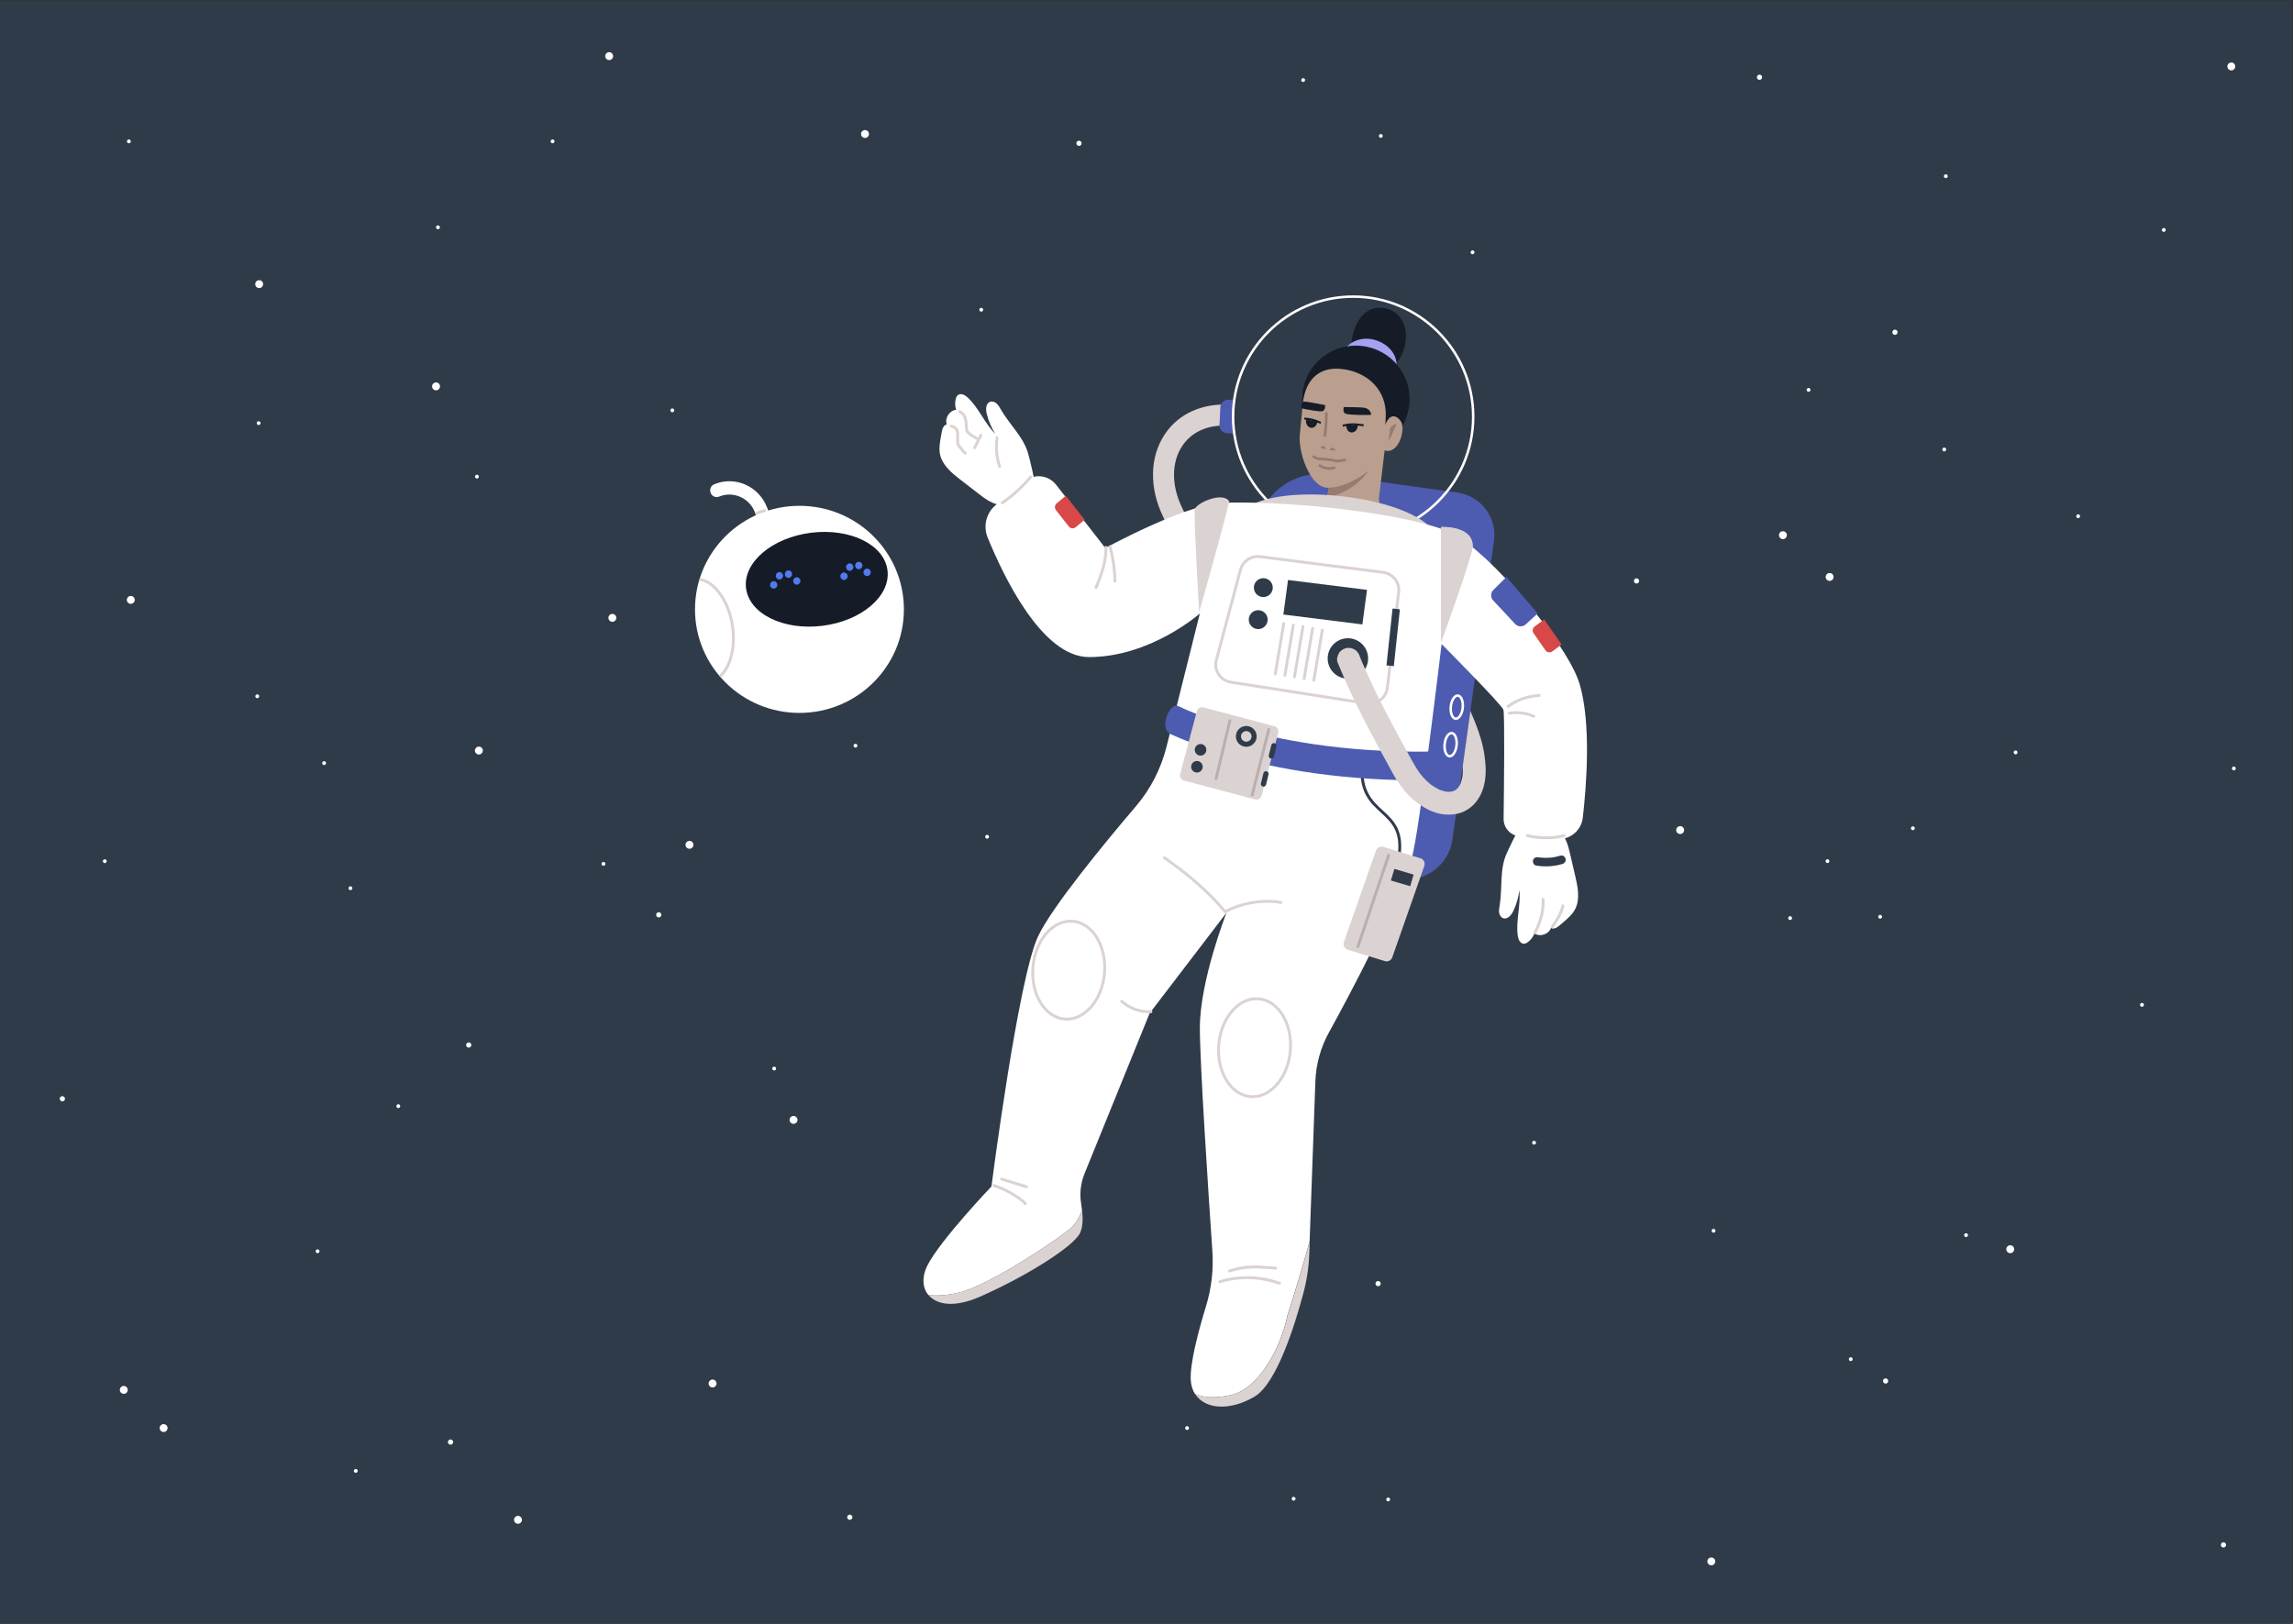 <?xml version="1.0" encoding="UTF-8" standalone="no"?>
<svg
   xmlns:dc="http://purl.org/dc/elements/1.1/"
   xmlns:cc="http://creativecommons.org/ns#"
   xmlns:rdf="http://www.w3.org/1999/02/22-rdf-syntax-ns#"
   xmlns:svg="http://www.w3.org/2000/svg"
   xmlns="http://www.w3.org/2000/svg"
   viewBox="0 0 3200 2266.667"
   height="2266.667"
   width="3200"
   xml:space="preserve"
   id="svg2"
   version="1.1"><rect x="0" y="0" width="3200" height="2266.667" fill="#333333" stroke="none"/><defs
     id="defs6" /><g
     transform="matrix(1.333,0,0,-1.333,0,2266.667)"
     id="g10"><g
       transform="scale(0.1)"
       id="g12"><g
         transform="scale(1.472)"
         id="g14"><path
           id="path16"
           style="fill:#303b49;fill-opacity:1;fill-rule:nonzero;stroke:none"
           d="M 16300,0 H 0 V 11545.8 H 16300 V 0" /></g><path
         id="path18"
         style="fill:#ffffff;fill-opacity:1;fill-rule:nonzero;stroke:none"
         d="m 5013.38,12013.2 c 0,-11.1 -8.98,-20 -20.05,-20 -11.08,0 -20.06,8.9 -20.06,20 0,11.1 8.98,20.1 20.06,20.1 11.07,0 20.05,-9 20.05,-20.1" /><path
         id="path20"
         style="fill:#ffffff;fill-opacity:1;fill-rule:nonzero;stroke:none"
         d="m 2713.38,9713.21 c 0,-11.07 -8.98,-20.06 -20.05,-20.06 -11.08,0 -20.06,8.99 -20.06,20.06 0,11.08 8.98,20.06 20.06,20.06 11.07,0 20.05,-8.98 20.05,-20.06" /><path
         id="path22"
         style="fill:#ffffff;fill-opacity:1;fill-rule:nonzero;stroke:none"
         d="m 3413.38,9013.21 c 0,-11.07 -8.98,-20.06 -20.05,-20.06 -11.08,0 -20.06,8.99 -20.06,20.06 0,11.08 8.98,20.06 20.06,20.06 11.07,0 20.05,-8.98 20.05,-20.06" /><path
         id="path24"
         style="fill:#ffffff;fill-opacity:1;fill-rule:nonzero;stroke:none"
         d="m 3344.84,3901.6 c 0,-11 -8.98,-20 -20.05,-20 -11.08,0 -20.06,9 -20.06,20 0,11.1 8.98,20.1 20.06,20.1 11.07,0 20.05,-9 20.05,-20.1" /><path
         id="path26"
         style="fill:#ffffff;fill-opacity:1;fill-rule:nonzero;stroke:none"
         d="m 10354.4,8241.91 c 0,-11.08 -9,-20.05 -20,-20.05 -11.1,0 -20.1,8.97 -20.1,20.05 0,11.08 9,20.06 20.1,20.06 11,0 20,-8.98 20,-20.06" /><path
         id="path28"
         style="fill:#ffffff;fill-opacity:1;fill-rule:nonzero;stroke:none"
         d="m 3744.84,1601.6 c 0,-11 -8.98,-20 -20.05,-20 -11.08,0 -20.06,9 -20.06,20 0,11.1 8.98,20.1 20.06,20.1 11.07,0 20.05,-9 20.05,-20.1" /><path
         id="path30"
         style="fill:#ffffff;fill-opacity:1;fill-rule:nonzero;stroke:none"
         d="m 16080.5,5038.6 c 0,-11.1 -9,-20.1 -20.1,-20.1 -11,0 -20,9 -20,20.1 0,11 9,20 20,20 11.1,0 20.1,-9 20.1,-20" /><g
         transform="scale(1.151)"
         id="g32"><path
           id="path34"
           style="fill:#ffffff;fill-opacity:1;fill-rule:nonzero;stroke:none"
           d="m 16300,6420.74 c 0,-9.63 -7.8,-17.44 -17.5,-17.44 -9.5,0 -17.3,7.81 -17.3,17.44 0,9.62 7.8,17.43 17.3,17.43 9.7,0 17.5,-7.81 17.5,-17.43" /></g><g
         transform="scale(1.175)"
         id="g36"><path
           id="path38"
           style="fill:#ffffff;fill-opacity:1;fill-rule:nonzero;stroke:none"
           d="m 16300,6797.18 c 0,-9.43 -7.7,-17.07 -17.1,-17.07 -9.4,0 -17,7.64 -17,17.07 0,9.42 7.6,17.07 17,17.07 9.4,0 17.1,-7.65 17.1,-17.07" /></g><g
         transform="scale(1.264)"
         id="g40"><path
           id="path42"
           style="fill:#ffffff;fill-opacity:1;fill-rule:nonzero;stroke:none"
           d="m 16300,3220.4 c 0,-8.78 -7.1,-15.9 -15.9,-15.9 -8.8,0 -15.9,7.12 -15.9,15.9 0,8.77 7.1,15.81 15.9,15.81 8.8,0 15.9,-7.04 15.9,-15.81" /></g><path
         id="path44"
         style="fill:#ffffff;fill-opacity:1;fill-rule:nonzero;stroke:none"
         d="m 2728.15,12573.7 c 0,-11.1 -8.98,-20.1 -20.06,-20.1 -11.08,0 -20.06,9 -20.06,20.1 0,11.1 8.98,20 20.06,20 11.08,0 20.06,-8.9 20.06,-20" /><path
         id="path46"
         style="fill:#ffffff;fill-opacity:1;fill-rule:nonzero;stroke:none"
         d="m 1369.37,15523.9 c 0,-11.1 -8.98,-20.1 -20.06,-20.1 -11.08,0 -20.06,9 -20.06,20.1 0,11 8.98,20 20.06,20 11.08,0 20.06,-9 20.06,-20" /><g
         transform="scale(1.391)"
         id="g48"><path
           id="path50"
           style="fill:#ffffff;fill-opacity:1;fill-rule:nonzero;stroke:none"
           d="m 16300,10493.6 c 0,-8 -6.4,-14.5 -14.4,-14.5 -8,0 -14.4,6.5 -14.4,14.5 0,7.9 6.4,14.4 14.4,14.4 8,0 14.4,-6.5 14.4,-14.4" /></g><path
         id="path52"
         style="fill:#ffffff;fill-opacity:1;fill-rule:nonzero;stroke:none"
         d="m 13663.2,16166 c 0,-11.1 -9,-20.1 -20,-20.1 -11.1,0 -20.1,9 -20.1,20.1 0,11 9,20 20.1,20 11,0 20,-9 20,-20" /><g
         transform="scale(1.25)"
         id="g54"><path
           id="path56"
           style="fill:#ffffff;fill-opacity:1;fill-rule:nonzero;stroke:none"
           d="m 16300,9838.08 c 0,-8.86 -7.1,-16.05 -16,-16.05 -8.9,0 -16.1,7.19 -16.1,16.05 0,8.86 7.2,16.05 16.1,16.05 8.9,0 16,-7.19 16,-16.05" /></g><g
         transform="scale(1.336)"
         id="g58"><path
           id="path60"
           style="fill:#ffffff;fill-opacity:1;fill-rule:nonzero;stroke:none"
           d="m 16300,8681.5 c 0,-8.29 -6.7,-15.02 -15,-15.02 -8.3,0 -15,6.73 -15,15.02 0,8.29 6.7,15.02 15,15.02 8.3,0 15,-6.73 15,-15.02" /></g><g
         transform="scale(1.436)"
         id="g62"><path
           id="path64"
           style="fill:#ffffff;fill-opacity:1;fill-rule:nonzero;stroke:none"
           d="m 16300,6237.68 c 0,-7.71 -6.3,-13.96 -13.9,-13.96 -7.7,0 -14,6.25 -14,13.96 0,7.72 6.3,13.96 14,13.96 7.6,0 13.9,-6.24 13.9,-13.96" /></g><path
         id="path66"
         style="fill:#ffffff;fill-opacity:1;fill-rule:nonzero;stroke:none"
         d="m 8125.24,5814.6 c 0,-11.1 -8.98,-20 -20.05,-20 -11.08,0 -20.06,8.9 -20.06,20 0,11.1 8.98,20.1 20.06,20.1 11.07,0 20.05,-9 20.05,-20.1" /><path
         id="path68"
         style="fill:#ffffff;fill-opacity:1;fill-rule:nonzero;stroke:none"
         d="m 1117.2,7986.27 c 0,-11.07 -8.98,-20.06 -20.06,-20.06 -11.08,0 -20.06,8.99 -20.06,20.06 0,11.07 8.98,20.06 20.06,20.06 11.08,0 20.06,-8.99 20.06,-20.06" /><g
         transform="scale(1.251)"
         id="g70"><path
           id="path72"
           style="fill:#ffffff;fill-opacity:1;fill-rule:nonzero;stroke:none"
           d="m 16300,12117.8 c 0,-8.9 -7.2,-16.1 -16.1,-16.1 -8.8,0 -16,7.2 -16,16.1 0,8.8 7.2,16 16,16 8.9,0 16.1,-7.2 16.1,-16" /></g><path
         id="path74"
         style="fill:#ffffff;fill-opacity:1;fill-rule:nonzero;stroke:none"
         d="m 10292.9,13760.9 c 0,-11.1 -9,-20 -20.1,-20 -11,0 -20,8.9 -20,20 0,11.1 9,20.1 20,20.1 11.1,0 20.1,-9 20.1,-20.1" /><path
         id="path76"
         style="fill:#ffffff;fill-opacity:1;fill-rule:nonzero;stroke:none"
         d="m 4605.15,14623.9 c 0,-11.1 -8.98,-20.1 -20.06,-20.1 -11.08,0 -20.06,9 -20.06,20.1 0,11 8.98,20 20.06,20 11.08,0 20.06,-9 20.06,-20" /><path
         id="path78"
         style="fill:#ffffff;fill-opacity:1;fill-rule:nonzero;stroke:none"
         d="m 5805.15,15523.9 c 0,-11.1 -8.98,-20.1 -20.06,-20.1 -11.08,0 -20.06,9 -20.06,20.1 0,11 8.98,20 20.06,20 11.08,0 20.06,-9 20.06,-20" /><g
         transform="scale(1.377)"
         id="g80"><path
           id="path82"
           style="fill:#ffffff;fill-opacity:1;fill-rule:nonzero;stroke:none"
           d="m 16300,4707.23 c 0,-7.98 -6.5,-14.52 -14.6,-14.52 -8.1,0 -14.6,6.54 -14.6,14.52 0,8.06 6.5,14.6 14.6,14.6 8.1,0 14.6,-6.54 14.6,-14.6" /></g><path
         id="path84"
         style="fill:#ffffff;fill-opacity:1;fill-rule:nonzero;stroke:none"
         d="m 7058.51,12707.2 c 0,-11.1 -8.98,-20.1 -20.06,-20.1 -11.08,0 -20.06,9 -20.06,20.1 0,11.1 8.98,20.1 20.06,20.1 11.08,0 20.06,-9 20.06,-20.1" /><path
         id="path86"
         style="fill:#ffffff;fill-opacity:1;fill-rule:nonzero;stroke:none"
         d="m 15432.1,14374.7 c 6.9,-8.7 5.4,-21.3 -3.2,-28.2 -8.7,-6.9 -21.3,-5.4 -28.2,3.3 -6.9,8.6 -5.5,21.2 3.2,28.1 8.7,6.9 21.3,5.5 28.2,-3.2" /><path
         id="path88"
         style="fill:#ffffff;fill-opacity:1;fill-rule:nonzero;stroke:none"
         d="m 14471.7,15593.3 c 6.9,-8.7 5.5,-21.3 -3.2,-28.2 -8.7,-6.9 -21.3,-5.4 -28.2,3.2 -6.9,8.7 -5.4,21.3 3.3,28.2 8.6,6.9 21.2,5.5 28.1,-3.2" /><g
         transform="scale(1.163)"
         id="g90"><path
           id="path92"
           style="fill:#ffffff;fill-opacity:1;fill-rule:nonzero;stroke:none"
           d="m 16294.1,11121.5 c 5.9,-7.5 4.7,-18.3 -2.8,-24.2 -7.5,-6 -18.3,-4.7 -24.2,2.7 -6,7.5 -4.8,18.3 2.7,24.3 7.5,5.9 18.3,4.7 24.3,-2.8" /></g><g
         transform="scale(1.219)"
         id="g94"><path
           id="path96"
           style="fill:#ffffff;fill-opacity:1;fill-rule:nonzero;stroke:none"
           d="m 16292.3,11109.1 c 7.7,-9.7 6.1,-23.8 -3.6,-31.5 -9.7,-7.8 -23.8,-6.1 -31.5,3.6 -7.8,9.7 -6.1,23.8 3.6,31.5 9.7,7.7 23.8,6.1 31.5,-3.6" /></g><g
         transform="scale(1.053)"
         id="g98"><path
           id="path100"
           style="fill:#ffffff;fill-opacity:1;fill-rule:nonzero;stroke:none"
           d="m 16291.1,10387.4 c 8.9,-11.2 7,-27.6 -4.2,-36.5 -11.2,-8.9 -27.6,-7 -36.5,4.2 -8.9,11.2 -7,27.5 4.2,36.5 11.2,8.9 27.5,7 36.5,-4.2" /></g><g
         transform="scale(1.148)"
         id="g102"><path
           id="path104"
           style="fill:#ffffff;fill-opacity:1;fill-rule:nonzero;stroke:none"
           d="m 16287.6,9952.78 c 12.4,-15.57 9.8,-38.23 -5.7,-50.61 -15.6,-12.37 -38.3,-9.79 -50.6,5.78 -12.4,15.56 -9.8,38.21 5.7,50.59 15.6,12.38 38.3,9.8 50.6,-5.76" /></g><path
         id="path106"
         style="fill:#ffffff;fill-opacity:1;fill-rule:nonzero;stroke:none"
         d="m 5045.73,9170.4 c 14.21,-17.87 11.24,-43.87 -6.62,-58.07 -17.86,-14.21 -43.87,-11.24 -58.07,6.63 -14.21,17.86 -11.25,43.86 6.62,58.07 17.87,14.21 43.87,11.24 58.07,-6.63" /><path
         id="path108"
         style="fill:#ffffff;fill-opacity:1;fill-rule:nonzero;stroke:none"
         d="m 1328.04,2475.5 c 14.2,-17.8 11.24,-43.8 -6.63,-58 -17.87,-14.2 -43.87,-11.3 -58.08,6.6 -14.2,17.9 -11.24,43.9 6.63,58.1 17.87,14.2 43.87,11.2 58.08,-6.7" /><path
         id="path110"
         style="fill:#ffffff;fill-opacity:1;fill-rule:nonzero;stroke:none"
         d="m 1745.23,2075.9 c 14.21,-17.9 11.24,-43.9 -6.63,-58.1 -17.86,-14.2 -43.86,-11.2 -58.07,6.7 -14.21,17.8 -11.24,43.8 6.63,58 17.86,14.2 43.87,11.3 58.07,-6.6" /><path
         id="path112"
         style="fill:#ffffff;fill-opacity:1;fill-rule:nonzero;stroke:none"
         d="m 7250.74,8183.27 c 14.21,-17.87 11.24,-43.87 -6.63,-58.07 -17.86,-14.21 -43.87,-11.24 -58.07,6.63 -14.21,17.86 -11.24,43.86 6.63,58.06 17.86,14.21 43.86,11.24 58.07,-6.62" /><g
         transform="scale(1.01)"
         id="g114"><path
           id="path116"
           style="fill:#ffffff;fill-opacity:1;fill-rule:nonzero;stroke:none"
           d="m 6346.46,16279.4 c 14.07,-17.7 11.12,-43.4 -6.56,-57.5 -17.68,-14.1 -43.43,-11.1 -57.48,6.6 -14.07,17.6 -11.13,43.4 6.56,57.4 17.68,14.1 43.41,11.2 57.48,-6.5" /></g><path
         id="path118"
         style="fill:#ffffff;fill-opacity:1;fill-rule:nonzero;stroke:none"
         d="m 1401.72,10748.1 c 14.2,-17.9 11.24,-43.9 -6.63,-58.1 -17.86,-14.2 -43.86,-11.2 -58.07,6.7 -14.21,17.8 -11.24,43.8 6.62,58 17.87,14.2 43.87,11.3 58.08,-6.6" /><g
         transform="scale(1.102)"
         id="g120"><path
           id="path122"
           style="fill:#ffffff;fill-opacity:1;fill-rule:nonzero;stroke:none"
           d="m 16287.1,616.683 c 12.9,-16.24 10.3,-39.826 -6,-52.707 -16.2,-12.88 -39.8,-10.159 -52.7,5.989 -12.9,16.237 -10.1,39.823 6.1,52.707 16.2,12.881 39.7,10.159 52.6,-5.989" /></g><g
         transform="scale(1.082)"
         id="g124"><path
           id="path126"
           style="fill:#ffffff;fill-opacity:1;fill-rule:nonzero;stroke:none"
           d="m 16286.9,7705.83 c 13.1,-16.52 10.4,-40.55 -6.1,-53.69 -16.6,-13.14 -40.6,-10.4 -53.7,6.13 -13.2,16.51 -10.4,40.55 6.1,53.68 16.5,13.14 40.5,10.39 53.7,-6.12" /></g><path
         id="path128"
         style="fill:#ffffff;fill-opacity:1;fill-rule:nonzero;stroke:none"
         d="m 9088.28,15626.6 c 14.21,-17.9 11.24,-43.9 -6.63,-58.1 -17.87,-14.2 -43.87,-11.2 -58.07,6.7 -14.21,17.8 -11.24,43.8 6.63,58 17.86,14.2 43.86,11.3 58.07,-6.6" /><path
         id="path130"
         style="fill:#ffffff;fill-opacity:1;fill-rule:nonzero;stroke:none"
         d="m 4597.38,12983.8 c 14.21,-17.9 11.24,-43.9 -6.63,-58.1 -17.86,-14.2 -43.87,-11.2 -58.07,6.6 -14.21,17.9 -11.24,43.9 6.63,58.1 17.86,14.2 43.86,11.3 58.07,-6.6" /><path
         id="path132"
         style="fill:#ffffff;fill-opacity:1;fill-rule:nonzero;stroke:none"
         d="m 5455.25,1114.7 c 14.21,-17.8 11.24,-43.8 -6.62,-58 -17.87,-14.3 -43.87,-11.3 -58.07,6.6 -14.21,17.8 -11.24,43.8 6.62,58 17.87,14.3 43.87,11.3 58.07,-6.6" /><path
         id="path134"
         style="fill:#ffffff;fill-opacity:1;fill-rule:nonzero;stroke:none"
         d="m 8339.94,5302.8 c 14.21,-17.9 11.24,-43.9 -6.63,-58.1 -17.87,-14.2 -43.87,-11.3 -58.07,6.6 -14.21,17.9 -11.24,43.9 6.63,58.1 17.86,14.2 43.86,11.2 58.07,-6.6" /><g
         transform="scale(1.178)"
         id="g136"><path
           id="path138"
           style="fill:#ffffff;fill-opacity:1;fill-rule:nonzero;stroke:none"
           d="m 16287.9,9327.88 c 12.1,-15.16 9.6,-37.23 -5.6,-49.29 -15.1,-12.06 -37.2,-9.54 -49.3,5.62 -12.1,15.17 -9.6,37.24 5.6,49.3 15.1,12.05 37.2,9.54 49.3,-5.63" /></g><g
         transform="scale(1.436)"
         id="g140"><path
           id="path142"
           style="fill:#ffffff;fill-opacity:1;fill-rule:nonzero;stroke:none"
           d="m 16290.1,11374.8 c 9.9,-12.5 7.8,-30.6 -4.6,-40.5 -12.5,-9.9 -30.6,-7.8 -40.5,4.6 -9.9,12.5 -7.8,30.6 4.6,40.5 12.5,9.9 30.6,7.8 40.5,-4.6" /></g><g
         transform="scale(1.294)"
         id="g144"><path
           id="path146"
           style="fill:#ffffff;fill-opacity:1;fill-rule:nonzero;stroke:none"
           d="m 16289,3051.56 c 11,-13.77 8.7,-33.94 -5.1,-44.92 -13.8,-10.98 -33.9,-8.66 -44.9,5.18 -11,13.76 -8.7,33.86 5.1,44.84 13.8,11.05 33.9,8.73 44.9,-5.1" /></g><path
         id="path148"
         style="fill:#ffffff;fill-opacity:1;fill-rule:nonzero;stroke:none"
         d="m 6443.24,10560.1 c 14.21,-17.9 11.24,-43.9 -6.62,-58.1 -17.87,-14.2 -43.87,-11.3 -58.08,6.6 -14.2,17.9 -11.24,43.9 6.63,58.1 17.86,14.2 43.86,11.2 58.07,-6.6" /><path
         id="path150"
         style="fill:#ffffff;fill-opacity:1;fill-rule:nonzero;stroke:none"
         d="m 7492.53,2542.6 c 14.21,-17.9 11.24,-43.9 -6.63,-58.1 -17.86,-14.2 -43.86,-11.2 -58.07,6.7 -14.2,17.8 -11.24,43.8 6.63,58 17.86,14.2 43.87,11.3 58.07,-6.6" /><path
         id="path152"
         style="fill:#ffffff;fill-opacity:1;fill-rule:nonzero;stroke:none"
         d="m 2745.73,14054.5 c 14.21,-17.8 11.24,-43.8 -6.62,-58 -17.86,-14.2 -43.87,-11.3 -58.07,6.6 -14.21,17.9 -11.25,43.9 6.62,58.1 17.87,14.2 43.87,11.2 58.07,-6.7" /><path
         id="path154"
         style="fill:#ffffff;fill-opacity:1;fill-rule:nonzero;stroke:none"
         d="m 8918.17,1133.3 c 9.39,-11.8 7.43,-29 -4.39,-38.4 -11.81,-9.4 -29,-7.4 -38.39,4.4 -9.39,11.8 -7.44,29 4.38,38.4 11.81,9.4 29,7.4 38.4,-4.4" /><path
         id="path156"
         style="fill:#ffffff;fill-opacity:1;fill-rule:nonzero;stroke:none"
         d="m 13889.5,6289.4 c 9.4,-11.8 7.4,-29 -4.4,-38.4 -11.8,-9.3 -29,-7.4 -38.4,4.4 -9.4,11.8 -7.4,29 4.4,38.4 11.8,9.4 29,7.5 38.4,-4.4" /><path
         id="path158"
         style="fill:#ffffff;fill-opacity:1;fill-rule:nonzero;stroke:none"
         d="m 6917.96,7441.37 c 9.4,-11.82 7.44,-29.01 -4.38,-38.4 -11.81,-9.4 -29,-7.43 -38.39,4.38 -9.4,11.81 -7.44,29.01 4.38,38.4 11.81,9.39 29,7.43 38.39,-4.38" /><path
         id="path160"
         style="fill:#ffffff;fill-opacity:1;fill-rule:nonzero;stroke:none"
         d="m 674.258,5515.4 c 9.394,-11.8 7.43,-29 -4.379,-38.4 -11.816,-9.4 -29.004,-7.4 -38.399,4.4 -9.394,11.8 -7.433,29 4.379,38.4 11.813,9.4 29.004,7.4 38.399,-4.4" /><path
         id="path162"
         style="fill:#ffffff;fill-opacity:1;fill-rule:nonzero;stroke:none"
         d="m 4738.14,1920.6 c 9.4,-11.8 7.44,-29 -4.38,-38.4 -11.81,-9.4 -29,-7.4 -38.39,4.4 -9.39,11.8 -7.44,29 4.38,38.4 11.81,9.4 29,7.4 38.39,-4.4" /><g
         transform="scale(1.102)"
         id="g164"><path
           id="path166"
           style="fill:#ffffff;fill-opacity:1;fill-rule:nonzero;stroke:none"
           d="m 16294.6,3745.03 c 5.4,-8.53 2.9,-19.79 -5.7,-25.05 -8.5,-5.35 -19.7,-2.81 -25.1,5.72 -5.3,8.53 -2.7,19.78 5.8,25.04 8.5,5.35 19.7,2.81 25,-5.71" /></g><g
         transform="scale(1.19)"
         id="g168"><path
           id="path170"
           style="fill:#ffffff;fill-opacity:1;fill-rule:nonzero;stroke:none"
           d="m 16299.2,2327.88 c -0.6,-9.25 -8.7,-16.23 -18,-15.55 -9.3,0.75 -16.2,8.82 -15.6,18.07 0.8,9.33 8.8,16.3 18.1,15.55 9.3,-0.68 16.3,-8.75 15.5,-18.07" /></g><path
         id="path172"
         style="fill:#ffffff;fill-opacity:1;fill-rule:nonzero;stroke:none"
         d="m 14436.8,3588.5 c 14.2,-5.1 21.7,-20.7 16.7,-34.9 -5.1,-14.2 -20.7,-21.7 -34.9,-16.7 -14.2,5 -21.7,20.6 -16.7,34.9 5,14.2 20.6,21.7 34.9,16.7" /><g
         transform="scale(1.213)"
         id="g174"><path
           id="path176"
           style="fill:#ffffff;fill-opacity:1;fill-rule:nonzero;stroke:none"
           d="m 16293,2109.36 c 7,-10.3 4.4,-24.31 -5.9,-31.31 -10.3,-7.01 -24.4,-4.29 -31.4,6.01 -6.9,10.22 -4.2,24.23 6.1,31.24 10.3,7 24.3,4.36 31.2,-5.94" /></g><path
         id="path178"
         style="fill:#ffffff;fill-opacity:1;fill-rule:nonzero;stroke:none"
         d="m 11318.9,15519.2 c 8.4,-12.5 5.2,-29.5 -7.3,-38 -12.5,-8.5 -29.5,-5.2 -38,7.3 -8.4,12.4 -5.2,29.4 7.3,37.9 12.5,8.5 29.5,5.3 38,-7.2" /><g
         transform="scale(1.43)"
         id="g180"><path
           id="path182"
           style="fill:#ffffff;fill-opacity:1;fill-rule:nonzero;stroke:none"
           d="m 16294.1,588.723 c 5.9,-8.739 3.6,-20.624 -5.1,-26.566 -8.8,-5.943 -20.7,-3.635 -26.5,5.104 -6,8.668 -3.7,20.553 5,26.495 8.7,5.943 20.6,3.706 26.6,-5.033" /></g><path
         id="path184"
         style="fill:#ffffff;fill-opacity:1;fill-rule:nonzero;stroke:none"
         d="m 6337.87,7958.38 c 0,-11.08 -8.98,-20.06 -20.06,-20.06 -11.08,0 -20.06,8.98 -20.06,20.06 0,11.08 8.98,20.06 20.06,20.06 11.08,0 20.06,-8.98 20.06,-20.06" /><path
         id="path186"
         style="fill:#ffffff;fill-opacity:1;fill-rule:nonzero;stroke:none"
         d="m 3685.84,7713.79 c 5.89,-9.39 3.05,-21.77 -6.34,-27.65 -9.39,-5.89 -21.77,-3.04 -27.65,6.34 -5.88,9.39 -3.04,21.77 6.34,27.66 9.39,5.88 21.77,3.03 27.65,-6.35" /><g
         transform="scale(1.209)"
         id="g188"><path
           id="path190"
           style="fill:#ffffff;fill-opacity:1;fill-rule:nonzero;stroke:none"
           d="m 16274.2,6139.37 c 8.3,3.81 18.2,0.14 22,-8.19 3.8,-8.34 0.2,-18.19 -8.2,-22 -8.4,-3.81 -18.2,-0.13 -22,8.2 -3.8,8.33 -0.1,18.18 8.2,21.99" /></g><path
         id="path192"
         style="fill:#ffffff;fill-opacity:1;fill-rule:nonzero;stroke:none"
         d="m 8947.64,9214.06 c 10.07,4.61 21.97,0.17 26.58,-9.9 4.6,-10.08 0.17,-21.98 -9.9,-26.59 -10.08,-4.6 -21.98,-0.17 -26.59,9.91 -4.6,10.07 -0.17,21.98 9.91,26.58" /><g
         transform="scale(1.23)"
         id="g194"><path
           id="path196"
           style="fill:#ffffff;fill-opacity:1;fill-rule:nonzero;stroke:none"
           d="m 16274.6,6787.79 c 8.2,3.74 17.9,0.14 21.7,-8.06 3.7,-8.19 0.1,-17.87 -8.1,-21.61 -8.2,-3.74 -17.9,-0.13 -21.6,8.05 -3.8,8.19 -0.2,17.88 8,21.62" /></g><g
         transform="scale(1.296)"
         id="g198"><path
           id="path200"
           style="fill:#ffffff;fill-opacity:1;fill-rule:nonzero;stroke:none"
           d="m 16269.4,7049.75 c 4.7,7.14 14.3,9.11 21.5,4.41 7.1,-4.7 9.1,-14.3 4.4,-21.44 -4.7,-7.14 -14.3,-9.12 -21.5,-4.41 -7.1,4.7 -9.1,14.3 -4.4,21.44" /></g><path
         id="path202"
         style="fill:#ffffff;fill-opacity:1;fill-rule:nonzero;stroke:none"
         d="m 14518.9,1288.2 c -7.8,7.9 -7.7,20.6 0.2,28.4 7.9,7.8 20.6,7.7 28.4,-0.2 7.8,-7.9 7.7,-20.6 -0.2,-28.4 -7.9,-7.7 -20.6,-7.6 -28.4,0.2" /><path
         id="path204"
         style="fill:#ffffff;fill-opacity:1;fill-rule:nonzero;stroke:none"
         d="m 13529,1295.9 c -7.8,7.9 -7.7,20.6 0.2,28.4 7.9,7.7 20.6,7.6 28.4,-0.2 7.8,-7.9 7.7,-20.6 -0.2,-28.4 -7.9,-7.8 -20.6,-7.7 -28.4,0.2" /><path
         id="path206"
         style="fill:#ffffff;fill-opacity:1;fill-rule:nonzero;stroke:none"
         d="m 12423.2,2030.7 c -10.8,2.5 -17.5,13.3 -14.9,24.1 2.5,10.8 13.4,17.5 24.1,14.9 10.8,-2.6 17.5,-13.4 14.9,-24.2 -2.5,-10.7 -13.4,-17.4 -24.1,-14.8" /><path
         id="path208"
         style="fill:#ffffff;fill-opacity:1;fill-rule:nonzero;stroke:none"
         d="m 4186.93,5431.6 c 5.88,-9.4 3.05,-21.8 -6.34,-27.7 -9.39,-5.9 -21.77,-3 -27.65,6.4 -5.88,9.4 -3.04,21.7 6.34,27.6 9.39,5.9 21.77,3.1 27.65,-6.3" /><path
         id="path210"
         style="fill:#ffffff;fill-opacity:1;fill-rule:nonzero;stroke:none"
         d="m 4916.34,6087 c 14.23,-5 21.7,-20.6 16.68,-34.8 -5.02,-14.3 -20.63,-21.7 -34.87,-16.7 -14.23,5 -21.69,20.6 -16.68,34.9 5.02,14.2 20.63,21.7 34.87,16.6" /><g
         transform="scale(1.132)"
         id="g212"><path
           id="path214"
           style="fill:#ffffff;fill-opacity:1;fill-rule:nonzero;stroke:none"
           d="m 16280.8,14329.6 c 12.7,-4.5 19.2,-18.2 14.8,-30.8 -4.4,-12.6 -18.2,-19.2 -30.8,-14.8 -12.6,4.5 -19.1,18.3 -14.7,30.8 4.4,12.6 18.2,19.2 30.7,14.8" /></g><path
         id="path216"
         style="fill:#dbd2d2;fill-opacity:1;fill-rule:nonzero;stroke:none"
         d="m 13225.4,10517.1 c -565.5,3.4 -748.5,412.3 -942.3,845.2 -33.9,75.6 -68.9,153.9 -106.7,232.2 -147.3,304.7 -139.7,628.3 20.3,865.5 144.1,213.6 392.7,325.1 682.2,306 l -14.5,-219.6 c -212.5,14.1 -384.7,-60.3 -485.3,-209.5 -115.7,-171.5 -117.4,-413.2 -4.7,-646.7 39.3,-81.2 75,-160.9 109.5,-238 94.2,-210.5 175.6,-392.3 289.4,-521.1 117.6,-133 257.5,-192.8 453.5,-194 l -1.4,-220" /><path
         id="path218"
         style="fill:#4d5cb0;fill-opacity:1;fill-rule:nonzero;stroke:none"
         d="m 12911.6,12464.4 -65.8,3 c -45.3,2 -80.4,40.5 -78.4,85.8 l 8.4,186.4 c 2,45.4 40.4,80.5 85.8,78.5 l 65.7,-3 -15.7,-350.7" /><path
         id="path220"
         style="fill:#4d5cb0;fill-opacity:1;fill-rule:nonzero;stroke:none"
         d="m 14657,7799.2 -1312.7,183.47 c -364.6,50.95 -618.9,387.85 -567.9,752.46 l 379.6,2731.27 c 50.9,364.6 387.8,618.9 752.4,568 l 1350.6,-188.8 c 245.2,-34.3 416.3,-260.9 382,-506.1 L 15206.3,8213.76 C 15169.1,7947.61 14923.2,7762 14657,7799.2" /><path
         id="path222"
         style="fill:#ffffff;fill-opacity:1;fill-rule:nonzero;stroke:none"
         d="m 15260.4,9707.58 c -10.9,0 -23,-9.04 -33.6,-25.17 -13,-19.93 -21.9,-47.6 -25,-77.89 -3.1,-30.3 0,-59.18 8.7,-81.35 7.4,-19.02 18.3,-30.6 29.7,-31.77 11.4,-1.12 24.4,7.97 35.5,25.07 13.1,19.94 21.9,47.6 25,77.89 v 0.01 c 3.2,30.29 0.1,59.17 -8.6,81.34 -7.5,19.02 -18.3,30.6 -29.7,31.77 -0.7,0.07 -1.3,0.1 -2,0.1 z m -18.1,-242.36 c -1.6,0 -3.2,0.08 -4.8,0.24 -21.7,2.24 -40,19.34 -51.3,48.18 -10.2,25.97 -13.8,59.19 -10.3,93.54 3.5,34.35 13.8,66.14 29.1,89.49 16.9,25.94 38.3,38.91 60,36.75 21.8,-2.24 40,-19.35 51.3,-48.18 10.2,-25.97 13.9,-59.19 10.4,-93.54 v 0 c -3.5,-34.35 -13.9,-66.13 -29.1,-89.48 -15.7,-24.03 -35.2,-37 -55.3,-37" /><path
         id="path224"
         style="fill:#ffffff;fill-opacity:1;fill-rule:nonzero;stroke:none"
         d="m 15196,9314.52 c -23.1,0 -52.3,-41.14 -58.6,-103.06 -3.1,-30.29 -0.1,-59.18 8.6,-81.35 7.5,-19.02 18.3,-30.6 29.8,-31.77 11.3,-1.16 24.3,7.97 35.5,25.07 13,19.94 21.9,47.61 25,77.89 6.5,63.68 -15,110.72 -38.4,113.12 -0.6,0.07 -1.3,0.1 -1.9,0.1 z m -18.1,-242.36 c -1.6,0 -3.2,0.09 -4.8,0.25 -21.8,2.23 -40,19.34 -51.3,48.17 -10.2,25.97 -13.9,59.19 -10.4,93.54 7.7,75.12 46.8,130.62 89.2,126.24 42.3,-4.34 69.4,-66.59 61.6,-141.71 -3.5,-34.36 -13.8,-66.14 -29.1,-89.49 -15.7,-24.03 -35.1,-37 -55.2,-37" /><path
         id="path226"
         style="fill:#ffffff;fill-opacity:1;fill-rule:nonzero;stroke:none"
         d="m 14166.4,13885.3 c -685.9,0 -1243.9,-558 -1243.9,-1243.9 0,-685.9 558,-1243.9 1243.9,-1243.9 685.9,0 1243.9,558 1243.9,1243.9 0,685.9 -558,1243.9 -1243.9,1243.9 z m 0,-2513.9 c -700.3,0 -1270,569.7 -1270,1270 0,700.3 569.7,1270 1270,1270 700.2,0 1269.9,-569.7 1269.9,-1270 0,-700.3 -569.7,-1270 -1269.9,-1270" /><path
         id="path228"
         style="fill:#151c28;fill-opacity:1;fill-rule:nonzero;stroke:none"
         d="m 14703.5,13364.4 c -49.7,-188.5 -198.7,-275 -370.1,-229.8 -171.6,45.2 -217.2,189 -167.4,377.5 49.6,188.5 177.5,306.1 348.9,260.8 171.5,-45.2 238.3,-220 188.6,-408.5" /><path
         id="path230"
         style="fill:#a7a1f1;fill-opacity:1;fill-rule:nonzero;stroke:none"
         d="m 14315.1,13174.5 c 111.9,-28.9 303.1,-89.9 305.7,5 6.3,231.6 -352,390.5 -536.1,177.8 9.3,-120.5 109.2,-151.4 230.4,-182.8" /><path
         id="path232"
         style="fill:#ba9f8e;fill-opacity:1;fill-rule:nonzero;stroke:none"
         d="m 14438.3,11803.2 61.7,517.4 -524.6,-103.1 -83.6,-429.6 c -4.7,-23.9 -19.2,-44.6 -40,-57.2 l -41.7,-25.2 -65.5,-201.7 205.2,-300.3 350.1,38.2 286.7,325.9 -70.2,52.8 c -56.7,42.7 -86.5,112.3 -78.1,182.8" /><path
         id="path234"
         style="fill:#967b6e;fill-opacity:1;fill-rule:nonzero;stroke:none"
         d="m 13892.2,11789.9 c 0,0 281.8,59.7 429.6,277.2 132.5,194.8 -374.6,23.3 -374.6,23.3 l -55,-300.5" /><path
         id="path236"
         style="fill:#151c28;fill-opacity:1;fill-rule:nonzero;stroke:none"
         d="m 14754.9,12769.6 c -31.7,-306.3 -311.1,-560.7 -620,-528.8 -309,31.9 -530.6,338 -498.9,644.4 31.6,306.4 307.7,528.8 616.7,496.9 309,-31.9 533.8,-306.1 502.2,-612.5" /><path
         id="path238"
         style="fill:#ba9f8e;fill-opacity:1;fill-rule:nonzero;stroke:none"
         d="m 14507.8,12688.2 c -12.5,267.7 -224.2,427.7 -465.4,452.7 -241.2,24.9 -377.7,-121.1 -402.7,-363.1 0,0 -30,-308.9 -31.6,-323.9 -18.7,-181 102.8,-537.8 277,-555.8 201.1,-20.8 571.5,211.4 589.5,385.6 1.5,15 37.9,303.1 33.2,404.5" /><path
         id="path240"
         style="fill:#151c28;fill-opacity:1;fill-rule:nonzero;stroke:none"
         d="m 14068.4,12741.8 c 0,0 181.7,-0.7 216,-7.6 57.2,-11.6 65.7,-50.3 72.5,-71.6 2.4,-7.3 -237.9,-6 -271.1,10.1 -33.3,16 -17.4,69.1 -17.4,69.1" /><path
         id="path242"
         style="fill:#151c28;fill-opacity:1;fill-rule:nonzero;stroke:none"
         d="m 13873.5,12761.9 c 0,0 -177.9,36.5 -213,36.7 -6.7,0 -12.8,-0.4 -18.5,-1.3 -19.7,-2.1 -26.3,-66.3 -11,-69.9 71.1,-15.6 187.1,-35.7 211.4,-29.6 35.8,8.9 31.1,64.1 31.1,64.1" /><path
         id="path244"
         style="fill:#967b6e;fill-opacity:1;fill-rule:nonzero;stroke:none"
         d="m 13951,12316.5 c 16.9,-0.5 33.1,-29.9 33.1,-29.9 l -68.8,3.3 c 12.3,15.1 18.9,27.2 35.7,26.6" /><path
         id="path246"
         style="fill:#967b6e;fill-opacity:1;fill-rule:nonzero;stroke:none"
         d="m 13860,12334.3 c 16,-5.2 20.5,-37 20.5,-37 l -58.3,19.1 c 0,0 21.8,23.2 37.8,17.9" /><path
         id="path248"
         style="fill:#967b6e;fill-opacity:1;fill-rule:nonzero;stroke:none"
         d="m 13881.4,12431.3 c 20.8,119 18.2,255.6 18.2,257 l -27.5,-0.6 c 0.1,-1.4 2.6,-135.3 -17.7,-251.6 l 27,-4.8" /><path
         id="path250"
         style="fill:#ba9f8e;fill-opacity:1;fill-rule:nonzero;stroke:none"
         d="m 14546.6,12627.4 c 22.6,22.2 73.9,34.9 120.9,-37.7 46.9,-72.8 -15,-320.9 -149.6,-307 -134.6,13.9 -33,284.2 28.7,344.7" /><path
         id="path252"
         style="fill:#967b6e;fill-opacity:1;fill-rule:nonzero;stroke:none"
         d="m 14621.7,12563 c 0,0 -62.5,-3.5 -70.8,-59.8 -8.3,-56.3 -12.7,-122.9 -12.7,-122.9 l 83.5,182.7" /><path
         id="path254"
         style="fill:#151c28;fill-opacity:1;fill-rule:nonzero;stroke:none"
         d="m 13794.7,12590.5 c -8.7,-37.6 -31.4,-68.1 -65,-66.1 -33.7,2 -59.1,34.8 -56.8,73.3 2.3,38.5 18.3,6.6 52,4.6 33.6,-2 73.9,6.1 69.8,-11.8" /><path
         id="path256"
         style="fill:#151c28;fill-opacity:1;fill-rule:nonzero;stroke:none"
         d="m 13823.8,12565.7 c -77.2,37.6 -120.4,41 -170.3,45.1 l 1.7,20.9 c 52.1,-4.2 97,-7.8 177.8,-47.1 l -9.2,-18.9" /><path
         id="path258"
         style="fill:#151c28;fill-opacity:1;fill-rule:nonzero;stroke:none"
         d="m 14093.3,12554.1 c 0.8,-38.5 16.8,-73 50.1,-77.9 33.4,-4.9 64.9,22 70.6,60.1 5.6,38.2 -16.6,10.2 -50,15.1 -33.3,4.9 -71.1,21.1 -70.7,2.7" /><path
         id="path260"
         style="fill:#151c28;fill-opacity:1;fill-rule:nonzero;stroke:none"
         d="m 14059.7,12535.8 -5.1,20.4 c 86.9,21.9 131.4,16.3 182.9,9.9 12.5,-1.6 25.5,-3.2 39.7,-4.5 l -1.9,-20.9 c -14.5,1.3 -27.7,3 -40.4,4.6 -51.5,6.4 -92,11.5 -175.2,-9.5" /><path
         id="path262"
         style="fill:#967b6e;fill-opacity:1;fill-rule:nonzero;stroke:none"
         d="m 13890.5,12086.8 c -46.8,7 -79.4,29.4 -81.4,30.8 -6.2,4.3 -7.6,12.8 -3.3,18.9 4.3,6.1 12.7,7.6 18.8,3.3 1.1,-0.7 65.9,-44.6 139,-20.7 7.1,2.3 14.8,-1.5 17.1,-8.7 2.3,-7.1 -1.5,-14.7 -8.7,-17.1 -29.4,-9.6 -57.3,-10.1 -81.5,-6.5" /><path
         id="path264"
         style="fill:#967b6e;fill-opacity:1;fill-rule:nonzero;stroke:none"
         d="m 13988.1,12162.8 c -0.3,0 -0.6,0.1 -0.9,0.1 -7.5,0.9 -16.8,3.4 -26.6,6 -9.6,2.6 -20.4,5.5 -25.9,5.7 -18.9,0.5 -59.4,5.3 -74.7,8.4 -5.8,1.2 -16.2,1.1 -25.5,0.9 -10.1,-0.2 -18.8,-0.3 -25.2,0.9 -42.1,8.1 -63.7,26.6 -64.6,27.4 -5.7,5 -6.2,13.7 -1.2,19.4 4.9,5.7 13.5,6.3 19.2,1.3 0.5,-0.3 17.8,-14.6 51.8,-21.1 3.6,-0.7 12.1,-0.6 19.6,-0.5 11.1,0.2 22.7,0.4 31.4,-1.4 13.8,-2.8 53.1,-7.5 70,-7.9 8.7,-0.3 20.1,-3.3 32.3,-6.6 8.4,-2.3 17.1,-4.6 22.5,-5.2 17,-2 37,2.1 58.2,6.4 9.8,2.1 20,4.1 30.5,5.7 7.5,1.2 14.5,-4 15.6,-11.5 1.2,-7.5 -4,-14.4 -11.5,-15.6 -9.8,-1.5 -19.6,-3.5 -29.2,-5.4 -22.9,-4.7 -44.6,-9.2 -65.8,-7" /><path
         id="path266"
         style="fill:#dbd2d2;fill-opacity:1;fill-rule:nonzero;stroke:none"
         d="m 15056.7,11289.7 c -27.1,-243 -522.7,-387.1 -1107.1,-321.9 -584.3,65.1 -1036.1,314.9 -1009,557.9 27.1,242.9 522.8,347.1 1107.1,281.9 584.4,-65.2 1036.1,-274.9 1009,-517.9" /><g
         transform="scale(1.022)"
         id="g268"><path
           id="path270"
           style="fill:#ffffff;fill-opacity:1;fill-rule:nonzero;stroke:none"
           d="m 16182.4,9626.42 c -120.4,414.78 -930.9,1359.18 -1303.3,1545.38 -372.4,186.2 -1537.5,331 -2290.1,316.5 -367.1,27.4 -1266.1,-465.5 -1266.1,-465.5 l -504,648.1 c -79.9,102.6 -229.2,117.5 -327.8,32.8 -89.8,-77.1 -197.3,-167.5 -283.5,-234.3 -102.5,-79.4 -139.6,-217.2 -90.8,-337.2 161.7,-397.1 557,-1226.5 1038.5,-1226.5 633,0 1135.8,446.9 1135.8,446.9 l -341.6,-1366.17 c -56.1,-224.75 -163.6,-433.4 -313.8,-609.77 -314.1,-368.74 -858.4,-1028.28 -1001.8,-1332.17 -204.7,-434.32 -477.8,-2563.13 -477.8,-2563.13 0,0 -527.54,-552.28 -657.88,-813.01 -56.29,-112.61 -50,-225.13 12.76,-300.16 159.03,-17.13 306.73,25.34 306.73,25.34 301.09,61.73 1074.29,580.95 1171.09,679.37 36.3,36.88 68.8,97.34 95.7,160.35 -2.5,25.34 -5.9,50.09 -9.7,73.37 -16.9,103.71 -4.2,210.16 35.3,307.6 l 666.6,1642.17 787.4,1030.25 c 0,0 -273,-695.06 -273,-1179.15 0,-370.12 87.1,-1686.89 128.1,-2286.62 13,-191.26 -9.1,-383.22 -65.2,-566.46 -74.1,-242.25 -167.4,-588 -156.1,-759.01 3.8,-55.38 19.3,-102.54 44.1,-141.38 90.1,-36.1 209.1,-44.9 366.3,-10.07 285.7,63.2 510.5,480.37 579.8,816.92 0,0 114.2,347.51 227.3,758.33 l 59,1639.62 c 6.3,174.74 53.5,345.46 137.9,498.58 223.2,405.52 676.3,1257.47 850.9,1798.81 71.7,222.03 304.2,2182.99 304.2,2182.99 0,0 614.4,-617.59 633,-673.45 14.3,-42.91 6.7,-778 2.3,-1116.52 -1.2,-94.48 71.5,-173.45 165.8,-180.18 l 382.7,-27.35 c 131.7,-9.4 247.5,86.55 262.6,217.76 38.8,336.84 86.2,961.93 -31.4,1366.96" /></g><path
         id="path272"
         style="fill:#dbd2d2;fill-opacity:1;fill-rule:nonzero;stroke:none"
         d="m 15795.7,9593.95 c 92.5,67.36 203.1,106.87 317.5,112.13 19.2,0.89 19.3,30.9 0,30 -119.4,-5.49 -236,-45.8 -332.7,-116.23 -15.4,-11.25 -0.5,-37.29 15.2,-25.9 v 0" /><path
         id="path274"
         style="fill:#dbd2d2;fill-opacity:1;fill-rule:nonzero;stroke:none"
         d="m 15803.6,9521.32 c 82.9,13.58 169.5,2.77 246.5,-30.89 17.5,-7.66 32.8,18.18 15.2,25.91 -85.1,37.2 -178,48.93 -269.6,33.91 -19,-3.12 -11,-32.03 7.9,-28.93 v 0" /><path
         id="path276"
         style="fill:#dbd2d2;fill-opacity:1;fill-rule:nonzero;stroke:none"
         d="m 15085.6,10274 v 1212.8 c 0,0 336.6,20.8 334.8,-207.5 -32.4,-180.7 -334.8,-1005.3 -334.8,-1005.3" /><path
         id="path278"
         style="fill:#4d5cb0;fill-opacity:1;fill-rule:nonzero;stroke:none"
         d="m 16098.8,10580.7 -124.7,-114 c -31.9,-29.8 -81.9,-28.1 -111.7,3.8 l -230,246.2 c -29.8,31.8 -28.1,81.8 3.8,111.6 l 134.8,134 327.8,-381.6" /><g
         transform="scale(1.003)"
         id="g280"><path
           id="path282"
           style="fill:#d84848;fill-opacity:1;fill-rule:nonzero;stroke:none"
           d="m 16300,10224.6 -98.3,-72.9 c -23.1,-16.1 -54.8,-10.4 -70.8,12.7 l -123.8,178.1 c -16,23.1 -10.3,54.8 12.7,70.8 l 98.3,73 181.9,-261.7" /></g><g
         transform="scale(1.015)"
         id="g284"><path
           id="path286"
           style="fill:#ffffff;fill-opacity:1;fill-rule:nonzero;stroke:none"
           d="m 15545.2,7957.89 c -80.5,-165.75 -47,-362.09 -76.6,-543.95 -4.1,-24.9 -9.4,-50.15 -6,-75.14 3.5,-24.99 17.8,-50.3 41.5,-58.84 43.6,-15.69 83.8,30.23 103.9,71.95 33.1,68.2 54.6,141.99 63.3,217.26 16.6,-155.65 -37.5,-312.99 -16.7,-468.16 5,-38.06 24.4,-83.99 62.8,-84.45 15.8,-0.2 30.5,8.01 43.1,17.47 30,22.56 53.5,53.83 66.7,88.99 57,-39.49 148.3,-9.23 170.5,56.51 28.2,-18.21 64.2,4.73 89.7,26.61 13.1,11.21 26.1,22.41 39.2,33.63 44.5,38.3 90.1,77.8 118,129.51 55.4,102.5 30.5,227.97 4.1,341.46 -17.7,75.87 -35.4,151.74 -53,227.62 -13.2,56.89 -26.7,114.47 -53.8,166.24 -27,51.75 -69.5,97.91 -124.8,116.87 -91.3,31.31 -209.2,104.22 -291,52.87 -57.6,-36.21 -180.9,-316.45 -180.9,-316.45" /></g><path
         id="path288"
         style="fill:#dbd2d2;fill-opacity:1;fill-rule:nonzero;stroke:none"
         d="m 16139.8,7587.24 c 6.3,-112.37 -24.5,-223.42 -73.9,-323.59 -4.7,-9.69 -14.3,-22.33 -8.5,-33.31 9,-17.08 34.9,-1.94 25.9,15.14 0,-11.14 0.5,-14.79 1.6,-10.92 0.1,0.23 0.1,0.44 0.2,0.65 0.6,-1.3 -1.9,-4.12 -0.3,-0.97 1.2,2.28 2.3,4.63 3.4,6.93 3.9,7.78 7.7,15.56 11.4,23.41 12.1,25.67 23,51.93 32.4,78.7 27.5,78.01 42.4,161.13 37.8,243.96 -1,19.2 -31.1,19.31 -30,0 v 0" /><g
         transform="scale(1.005)"
         id="g290"><path
           id="path292"
           style="fill:#dbd2d2;fill-opacity:1;fill-rule:nonzero;stroke:none"
           d="m 16267.1,7485.63 c -18.1,-81.16 -64.2,-148.09 -109.7,-216.1 -10.7,-16.02 15.1,-30.97 25.8,-15.08 46.9,70.13 94,139.59 112.6,223.24 4.2,18.72 -24.6,26.71 -28.7,7.94 v 0" /></g><g
         transform="scale(1.006)"
         id="g294"><path
           id="path296"
           style="fill:#dbd2d2;fill-opacity:1;fill-rule:nonzero;stroke:none"
           d="m 15889,8191.68 c 63.8,-18.34 130.4,-23.39 196.5,-24.28 66.2,-0.9 132.6,5.07 196.1,23.9 18.4,5.45 10.6,34.24 -7.8,28.76 -61.2,-18.12 -124.6,-23.69 -188.3,-22.84 -63.6,0.86 -127.2,5.58 -188.6,23.22 -18.4,5.31 -26.4,-23.45 -7.9,-28.76 v 0" /></g><g
         transform="scale(1.006)"
         id="g298"><path
           id="path300"
           style="fill:#303b49;fill-opacity:1;fill-rule:nonzero;stroke:none"
           d="m 15985.2,7893.35 c 92.3,-15.27 186.3,-10.62 275.9,16.86 22.4,6.84 38.9,31.56 31.3,55.01 -7.3,22.51 -31.1,38.58 -55,31.23 -19.2,-5.89 -38.7,-10.85 -58.4,-14.65 -6.1,-1.17 -12.2,-2.23 -18.3,-3.19 -1.5,-0.23 -14.3,-1.91 -6.5,-0.97 -10,-1.19 -20,-2.16 -30,-2.82 -20.1,-1.35 -40.2,-1.59 -60.3,-0.72 -10.1,0.45 -20.1,1.16 -30,2.15 -4.7,0.46 -9.3,0.96 -13.8,1.56 7.4,-0.96 -9.6,1.54 -11.2,1.79 -22.9,3.8 -49.2,-6.01 -54.9,-31.24 -5,-21.56 6.5,-50.93 31.2,-55.01 v 0" /></g><path
         id="path302"
         style="fill:#dbd2d2;fill-opacity:1;fill-rule:nonzero;stroke:none"
         d="m 12554.5,10594.3 c 0,0 251.1,881.7 314.5,1160.9 -73.4,107.8 -362.2,-25.4 -362.1,-91.9 0.5,-290.5 47.6,-1069 47.6,-1069" /><path
         id="path304"
         style="fill:#dbd2d2;fill-opacity:1;fill-rule:nonzero;stroke:none"
         d="m 11563.9,11273.1 c 3.7,-146 -50.2,-284.4 -102.7,-418.2 9.8,-1.3 19.6,-2.6 29.5,-3.9 0.1,5.3 0.3,10.7 0.4,16.1 0.5,19.3 -29.5,19.3 -30,0 -0.1,-5.4 -0.3,-10.8 -0.4,-16.1 -0.5,-18.1 23.6,-18.9 29.4,-4 53.5,136.3 107.5,277.3 103.8,426.1 -0.5,19.3 -30.5,19.3 -30,0 v 0" /><path
         id="path306"
         style="fill:#dbd2d2;fill-opacity:1;fill-rule:nonzero;stroke:none"
         d="m 11607.3,11275.3 c 31.1,-116.8 48.3,-236.7 51.1,-357.5 0.4,-19.3 30.4,-19.3 30,0 -2.8,123.4 -20.4,246.3 -52.2,365.5 -5,18.6 -33.9,10.7 -28.9,-8 v 0" /><path
         id="path308"
         style="fill:#d84848;fill-opacity:1;fill-rule:nonzero;stroke:none"
         d="m 11354.9,11561.2 -94.3,-78.6 c -22.2,-17.3 -54.2,-13.4 -71.6,8.8 l -134,171.4 c -17.3,22.2 -13.4,54.2 8.8,71.6 l 94.3,78.5 196.8,-251.7" /><path
         id="path310"
         style="fill:#ffffff;fill-opacity:1;fill-rule:nonzero;stroke:none"
         d="m 10768.5,12237.4 c -43.2,182.1 -195.7,314.9 -289.3,476.9 -12.8,22.2 -24.8,45.5 -43.6,62.9 -18.8,17.5 -46.2,28.2 -70.4,19.6 -44.4,-15.6 -46.4,-77.5 -35.5,-123.3 17.9,-74.8 48.4,-146.6 89.9,-211.5 -113.1,111.8 -171.7,270.2 -287.6,378.9 -28.5,26.7 -73.2,50.3 -103.7,26 -12.5,-10 -18.8,-25.8 -22.6,-41.3 -9.14,-37.1 -7.48,-76.7 4.7,-112.9 -70.2,-5.6 -122.58,-88 -97.79,-154 -33.88,-3.8 -47.46,-44.9 -53.43,-78.5 -3.05,-17.2 -6.1,-34.4 -9.16,-51.6 -10.44,-58.7 -20.89,-119.1 -9.66,-177.7 22.27,-116.2 122.53,-198.8 216.24,-271.1 62.6,-48.3 125.2,-96.6 187.8,-144.9 46.9,-36.2 94.5,-72.9 149.1,-96.2 54.5,-23.3 117.6,-32.3 173.2,-11.7 91.9,34 231.5,52.5 262.8,145.4 22,65.5 -61,365 -61,365" /><path
         id="path312"
         style="fill:#dbd2d2;fill-opacity:1;fill-rule:nonzero;stroke:none"
         d="m 10499.6,11725.4 c 112.3,76.5 213.7,168.2 300.6,272.7 12.2,14.7 -8.9,36.1 -21.2,21.2 -85.3,-102.5 -184.3,-192.9 -294.5,-268 -15.9,-10.8 -0.9,-36.8 15.1,-25.9 v 0" /><path
         id="path314"
         style="fill:#dbd2d2;fill-opacity:1;fill-rule:nonzero;stroke:none"
         d="m 10424.1,12424.8 c -15.1,-103.4 -6.6,-208.8 26.2,-308 6,-18.3 35,-10.5 28.9,7.9 -31,93.9 -40.5,194.2 -26.2,292.1 2.8,18.9 -26.1,27.1 -28.9,8 v 0" /><path
         id="path316"
         style="fill:#dbd2d2;fill-opacity:1;fill-rule:nonzero;stroke:none"
         d="m 9957.77,12526.3 c 15.69,-1.9 30.5,-10.8 40.2,-23.1 10.83,-13.8 12.93,-30.1 12.93,-47.1 0.1,-20.6 -0.6,-41.2 -0.2,-61.9 0.3,-17.2 -1.7,-38.2 7.2,-53.8 8.9,-15.4 21.7,-29.5 32.7,-43.4 13.9,-17.4 28,-36.6 45.6,-50.5 15,-11.8 36.3,9.3 21.2,21.2 -18.4,14.5 -33,34.6 -47.4,52.8 -6.7,8.6 -13.4,17.2 -19.8,26 -6.4,8.7 -8.5,14.2 -8.9,25.8 -0.9,22.7 -1,45.5 -0.6,68.3 0.3,19.4 1,39.4 -6.1,57.8 -12.7,32.7 -42.44,53.9 -76.83,57.9 -19.14,2.2 -18.98,-27.8 0,-30 v 0" /><path
         id="path318"
         style="fill:#dbd2d2;fill-opacity:1;fill-rule:nonzero;stroke:none"
         d="m 10043.5,12677.9 c 43.2,-17.3 53.6,-69 57.2,-110.2 1.7,-19.2 1.8,-38.5 3.8,-57.6 2,-20.4 8.7,-34 23.7,-48.8 25.5,-25.4 58.2,-43 89.3,-60.4 16.9,-9.4 32,16.5 15.2,25.9 -27.5,15.4 -56.4,30.6 -79.6,52.1 -5,4.6 -9.8,9.5 -13.7,15 -0.8,1.2 -3.7,6.7 -2.1,2.7 -0.5,1.2 -0.9,2.5 -1.2,3.8 -1.6,7.1 -1.8,10.4 -2.4,18.7 -3,44.8 -3.1,90.8 -22.8,132.2 -12.3,26 -32.9,44.9 -59.4,55.6 -17.9,7.2 -25.7,-21.8 -8,-29 v 0" /><path
         id="path320"
         style="fill:#dbd2d2;fill-opacity:1;fill-rule:nonzero;stroke:none"
         d="m 10255.8,12453.1 c -21.8,-43.4 -43.6,-86.7 -65.5,-130.1 -3.6,-7.2 -1.9,-16.2 5.4,-20.5 6.7,-3.9 16.9,-1.9 20.5,5.4 21.9,43.3 43.7,86.7 65.5,130 3.7,7.3 2,16.3 -5.3,20.5 -6.7,3.9 -16.9,1.9 -20.6,-5.3 v 0" /><path
         id="path322"
         style="fill:#303b49;fill-opacity:1;fill-rule:nonzero;stroke:none"
         d="m 14644.2,8006.43 c -0.8,0 -1.6,0.06 -2.5,0.19 -8.1,1.35 -13.7,9.07 -12.3,17.25 44.8,271.57 -60.6,368.38 -172.1,470.87 -114.9,105.66 -233.8,214.92 -211.3,508.43 0.6,8.27 7.9,14.44 16.1,13.81 8.2,-0.63 14.4,-7.83 13.8,-16.1 -21.3,-278.99 92.1,-383.24 201.7,-484.06 112.5,-103.37 228.8,-210.27 181.4,-497.84 -1.2,-7.34 -7.6,-12.55 -14.8,-12.55" /><path
         id="path324"
         style="fill:#dbd2d2;fill-opacity:1;fill-rule:nonzero;stroke:none"
         d="m 14498.7,6939.9 -388.4,119.09 c -33.9,10.4 -52.4,46.93 -40.6,80.41 l 335.5,957.39 c 11.1,31.66 45.2,48.9 77.3,39.07 l 388.5,-119.13 c 33.9,-10.4 52.3,-46.93 40.6,-80.41 L 14576,6978.9 c -11.1,-31.6 -45.2,-48.9 -77.3,-39" /><path
         id="path326"
         style="fill:#baaeae;fill-opacity:1;fill-rule:nonzero;stroke:none"
         d="m 14216.8,7076.95 c -1.6,0 -3.2,0.25 -4.8,0.78 -7.8,2.64 -12,11.15 -9.4,19 l 321.5,956.57 c 2.6,7.83 11.1,12.06 19,9.43 7.8,-2.63 12.1,-11.14 9.4,-18.99 L 14231,7087.18 c -2.1,-6.27 -7.9,-10.23 -14.2,-10.23" /><path
         id="path328"
         style="fill:#303b49;fill-opacity:1;fill-rule:nonzero;stroke:none"
         d="m 14763.4,7723.92 -201.7,60.2 36.3,121.57 201.7,-60.2 -36.3,-121.57" /><path
         id="path330"
         style="fill:#4d5cb0;fill-opacity:1;fill-rule:nonzero;stroke:none"
         d="m 14862.7,8833.12 c -928.8,0 -1626.6,150.17 -2055.1,279.45 -239,72.09 -422.2,145.34 -548.8,202.4 -134.4,60.59 -10.5,336.41 74.1,296.38 115.7,-54.75 308.5,-136.07 574.9,-215.65 425.9,-127.18 1132.7,-275.87 2080.3,-261.64 l 4.5,-299.97 c -43.8,-0.65 -87.1,-0.97 -129.9,-0.97" /><path
         id="path332"
         style="fill:#303b49;fill-opacity:1;fill-rule:nonzero;stroke:none"
         d="m 13325,10848.4 c -1.4,-54.6 -46.9,-97.8 -101.5,-96.3 -54.6,1.4 -97.7,46.8 -96.3,101.4 1.4,54.7 46.9,97.8 101.5,96.4 54.6,-1.5 97.7,-46.9 96.3,-101.5" /><path
         id="path334"
         style="fill:#303b49;fill-opacity:1;fill-rule:nonzero;stroke:none"
         d="m 13271.4,10513.1 c -1.5,-54.7 -46.9,-97.8 -101.5,-96.3 -54.7,1.4 -97.8,46.8 -96.4,101.4 1.5,54.7 46.9,97.8 101.5,96.4 54.7,-1.5 97.8,-46.9 96.4,-101.5" /><path
         id="path336"
         style="fill:#dbd2d2;fill-opacity:1;fill-rule:nonzero;stroke:none"
         d="m 14313.9,9653.25 c 46.2,-6.7 92.1,5.24 129.2,33.68 37.1,28.45 60.6,69.69 66.1,116.13 L 14628,10805 c 11.1,94.1 -56.3,179.7 -150.4,190.8 l -1290,164.8 c -84.1,10 -164.2,-44.3 -186.1,-126.2 l -252.6,-944.7 c -12.7,-47.4 -4.5,-97.99 22.4,-138.92 27,-40.93 70.3,-68.45 118.8,-75.52 z m 25.2,-31.84 c -9.8,0 -19.7,0.72 -29.6,2.16 l -0.2,0.02 -1423.7,222.01 c -56.8,8.28 -107.7,40.61 -139.3,88.68 -31.7,48.08 -41.3,107.52 -26.4,163.12 l 252.6,944.7 c 25.8,96.3 119.8,160 218.8,148.3 l 1289.9,-164.8 c 110.4,-13.1 189.7,-113.7 176.6,-224.2 L 14539,9799.53 c -6.5,-54.54 -34,-102.99 -77.6,-136.41 -35.7,-27.33 -78.3,-41.71 -122.3,-41.71" /><path
         id="path338"
         style="fill:#303b49;fill-opacity:1;fill-rule:nonzero;stroke:none"
         d="m 14592.1,10028.6 -76.8,8.2 63.7,595.2 76.8,-8.2 -63.7,-595.2" /><path
         id="path340"
         style="fill:#303b49;fill-opacity:1;fill-rule:nonzero;stroke:none"
         d="m 14262.9,10465.6 -827,103.4 48.7,361.7 827,-103.4 -48.7,-361.7" /><path
         id="path342"
         style="fill:#303b49;fill-opacity:1;fill-rule:nonzero;stroke:none"
         d="m 14323.1,10109.2 c 0,-116.88 -94.8,-211.65 -211.7,-211.65 -116.9,0 -211.7,94.77 -211.7,211.65 0,116.9 94.8,211.7 211.7,211.7 116.9,0 211.7,-94.8 211.7,-211.7" /><path
         id="path344"
         style="fill:#dbd2d2;fill-opacity:1;fill-rule:nonzero;stroke:none"
         d="m 13350.9,9932.22 c -0.8,0 -1.7,0.07 -2.5,0.21 -8.2,1.38 -13.7,9.12 -12.3,17.29 l 88.8,526.48 c 1.4,8.2 9.1,13.7 17.3,12.3 8.2,-1.3 13.7,-9.1 12.3,-17.2 l -88.8,-526.57 c -1.2,-7.33 -7.6,-12.51 -14.8,-12.51" /><path
         id="path346"
         style="fill:#dbd2d2;fill-opacity:1;fill-rule:nonzero;stroke:none"
         d="m 13451.7,9916.9 c -0.9,0 -1.7,0.07 -2.5,0.21 -8.2,1.38 -13.7,9.12 -12.3,17.29 l 88.8,526.5 c 1.4,8.2 9.1,13.7 17.3,12.3 8.1,-1.4 13.6,-9.1 12.3,-17.3 l -88.9,-526.49 c -1.2,-7.33 -7.5,-12.51 -14.7,-12.51" /><path
         id="path348"
         style="fill:#dbd2d2;fill-opacity:1;fill-rule:nonzero;stroke:none"
         d="m 13552.4,9902.66 c -0.8,0 -1.6,0.06 -2.5,0.21 -8.2,1.37 -13.7,9.11 -12.3,17.28 l 88.8,526.55 c 1.4,8.1 9.1,13.7 17.3,12.3 8.2,-1.4 13.7,-9.1 12.3,-17.3 l -88.8,-526.54 c -1.2,-7.32 -7.6,-12.5 -14.8,-12.5" /><path
         id="path350"
         style="fill:#dbd2d2;fill-opacity:1;fill-rule:nonzero;stroke:none"
         d="m 13653.2,9882.55 c -0.8,0 -1.7,0.07 -2.5,0.21 -8.2,1.38 -13.7,9.12 -12.3,17.29 l 88.8,526.55 c 1.4,8.1 9.1,13.7 17.3,12.3 8.1,-1.4 13.6,-9.1 12.3,-17.3 l -88.9,-526.54 c -1.2,-7.33 -7.5,-12.51 -14.7,-12.51" /><path
         id="path352"
         style="fill:#dbd2d2;fill-opacity:1;fill-rule:nonzero;stroke:none"
         d="m 13755,9865.1 c -0.9,0 -1.7,0.07 -2.5,0.21 -8.2,1.37 -13.7,9.11 -12.3,17.28 l 88.8,526.51 c 1.4,8.2 9.1,13.7 17.3,12.3 8.1,-1.4 13.6,-9.1 12.3,-17.3 l -88.9,-526.5 c -1.2,-7.32 -7.5,-12.5 -14.7,-12.5" /><path
         id="path354"
         style="fill:#dbd2d2;fill-opacity:1;fill-rule:nonzero;stroke:none"
         d="m 15542.2,9089.38 c -16.2,115.99 -50.9,228.91 -93.6,337.71 -15.7,40.28 -32.6,80.15 -50,119.73 -0.7,1.61 -4.1,12.04 -5,13.62 l -79.9,-577.53 c 1.9,-34.84 1.5,-69.77 -2,-104.49 -4.6,-27.78 -11.5,-55.1 -21.4,-81.46 -6.5,-13.21 -13.9,-25.91 -22.2,-38.04 -6.8,-7.74 -14.1,-15.06 -21.8,-21.9 -7.9,-5.31 -16.2,-10.1 -24.7,-14.4 -10.4,-3.6 -21.1,-6.49 -32,-8.68 -15.2,-1.15 -30.6,-1.12 -45.8,0.06 4.7,-0.85 9.4,-1.83 14.2,-2.48 -10.6,1.43 -21.3,2.85 -31.9,4.29 5.9,-0.78 11.8,-1.35 17.7,-1.81 -25.3,4.52 -49.9,11.66 -73.8,20.91 -31.6,14.82 -61.4,32.95 -89.6,53.46 -41.5,33.53 -78.8,71.88 -112.2,113.4 -31.6,42.74 -58.4,88.13 -84.1,134.72 -45.9,83.18 -91.8,166.41 -137,249.92 -90.5,166.81 -178.7,334.87 -260.8,505.97 -44.3,92.35 -86.7,185.62 -126.8,279.82 -8.4,20 -16.7,39.9 -24.8,59.9 -3.7,15.6 -10.9,29.2 -21.5,40.8 -8.4,13 -19.7,23.3 -33.6,30.9 -25.8,15 -63.7,21.4 -92.5,12.1 -29,-9.4 -57.1,-27.4 -71.7,-55.2 -14.1,-26.6 -24,-63.2 -12.1,-92.4 122.2,-300.73 267.7,-590.54 421.9,-875.95 37.6,-69.58 75.6,-138.92 113.7,-208.19 28.9,-52.49 56.4,-106.07 89.1,-156.35 48.8,-74.92 106.7,-146.35 175.7,-203.59 67,-55.56 138.5,-100 221.4,-127.8 72.1,-24.17 147.4,-28.18 221.9,-15.18 68.2,11.88 134.7,49.51 182.6,98.97 54.2,56.01 90.6,129.14 107.9,204.8 23.3,101.35 19,202.31 4.7,304.37" /><path
         id="path356"
         style="fill:#dbd2d2;fill-opacity:1;fill-rule:nonzero;stroke:none"
         d="m 13342.5,9399.43 -744.1,197.36 c -29.8,7.89 -60.3,-9.84 -68.2,-39.62 l -174.7,-658.55 c -7.9,-29.77 9.9,-60.31 39.6,-68.21 l 31.6,-8.38 v 0 l 395.6,-104.91 316.9,-84.07 c 29.8,-7.9 60.3,9.84 68.2,39.61 l 174.7,658.56 c 7.9,29.77 -9.8,60.31 -39.6,68.21" /><path
         id="path358"
         style="fill:#303b49;fill-opacity:1;fill-rule:nonzero;stroke:none"
         d="m 12629.4,9152.36 c 0,-33.47 -27.1,-60.61 -60.6,-60.61 -33.4,0 -60.6,27.14 -60.6,60.61 0,33.48 27.2,60.61 60.6,60.61 33.5,0 60.6,-27.13 60.6,-60.61" /><path
         id="path360"
         style="fill:#303b49;fill-opacity:1;fill-rule:nonzero;stroke:none"
         d="m 12591.4,8974.95 c 0,-33.48 -27.2,-60.61 -60.6,-60.61 -33.5,0 -60.6,27.13 -60.6,60.61 0,33.47 27.1,60.61 60.6,60.61 33.4,0 60.6,-27.14 60.6,-60.61" /><path
         id="path362"
         style="fill:#baaeae;fill-opacity:1;fill-rule:nonzero;stroke:none"
         d="m 12731.3,8836.7 c -1.1,0 -2.3,0.14 -3.5,0.41 -8,1.93 -13,10.02 -11.1,18.08 l 144.4,605.13 c 1.9,8.06 10,12.99 18,11.11 8.1,-1.92 13.1,-10.01 11.2,-18.07 l -144.4,-605.14 c -1.7,-6.88 -7.8,-11.52 -14.6,-11.52" /><path
         id="path364"
         style="fill:#baaeae;fill-opacity:1;fill-rule:nonzero;stroke:none"
         d="m 13109.1,8663.86 c -1.2,0 -2.4,0.15 -3.7,0.46 -8,2.04 -12.9,10.2 -10.8,18.23 l 174.5,687.74 c 2,8.03 10.2,12.88 18.2,10.85 8,-2.04 12.9,-10.2 10.9,-18.23 l -174.5,-687.74 c -1.8,-6.79 -7.9,-11.31 -14.6,-11.31" /><path
         id="path366"
         style="fill:#303b49;fill-opacity:1;fill-rule:nonzero;stroke:none"
         d="m 13156.4,9293.17 c 0,-60.14 -48.8,-108.9 -108.9,-108.9 -60.2,0 -108.9,48.76 -108.9,108.9 0,60.15 48.7,108.9 108.9,108.9 60.1,0 108.9,-48.75 108.9,-108.9" /><path
         id="path368"
         style="fill:#dbd2d2;fill-opacity:1;fill-rule:nonzero;stroke:none"
         d="m 13102.9,9293.17 c 0,-30.61 -24.8,-55.43 -55.4,-55.43 -30.6,0 -55.5,24.82 -55.5,55.43 0,30.61 24.9,55.43 55.5,55.43 30.6,0 55.4,-24.82 55.4,-55.43" /><path
         id="path370"
         style="fill:#303b49;fill-opacity:1;fill-rule:nonzero;stroke:none"
         d="m 13303.6,9061.49 v 0 c -14.8,3.62 -23.8,18.5 -20.2,33.24 l 26.2,106.95 c 3.7,14.75 18.5,23.77 33.3,20.16 v 0 c 14.7,-3.61 23.8,-18.5 20.1,-33.24 l -26.2,-106.95 c -3.6,-14.75 -18.5,-23.77 -33.2,-20.16" /><path
         id="path372"
         style="fill:#303b49;fill-opacity:1;fill-rule:nonzero;stroke:none"
         d="m 13221.1,8767.49 v 0 c -14.7,3.61 -23.7,18.5 -20.1,33.24 l 26.2,106.96 c 3.6,14.74 18.5,23.77 33.2,20.15 v 0 c 14.8,-3.61 23.8,-18.49 20.2,-33.24 l -26.2,-106.95 c -3.6,-14.75 -18.5,-23.77 -33.3,-20.16" /><path
         id="path374"
         style="fill:#dbd2d2;fill-opacity:1;fill-rule:nonzero;stroke:none"
         d="m 11208,7343.23 c -87.5,0 -173,-43.33 -242.7,-123.71 -76.7,-88.43 -125.1,-210.72 -136.3,-344.32 -11.1,-133.7 16.4,-262.3 77.4,-362.2 60.2,-98.4 145.7,-157 240.9,-164.9 95.1,-8 189.2,35.7 264.7,122.8 76.8,88.4 125.2,210.7 136.3,344.4 22.8,274.06 -119.9,510.49 -318.2,527.01 -7.4,0.62 -14.7,0.92 -22.1,0.92 z m -38.5,-1026.03 c -8.3,0 -16.5,0.3 -24.7,1 -105,8.7 -198.7,72.4 -264,179.2 -64.3,105.3 -93.3,240.3 -81.7,380.3 11.7,139.89 62.7,268.28 143.5,361.49 82.1,94.52 185,141.72 290,133.03 214.8,-17.9 369.8,-268.87 345.6,-559.42 -11.7,-140 -62.6,-268.4 -143.5,-361.6 -75.6,-87.1 -168.9,-134 -265.2,-134" /><path
         id="path376"
         style="fill:#dbd2d2;fill-opacity:1;fill-rule:nonzero;stroke:none"
         d="m 13153.6,6531.2 c -87.5,0 -173,-43.3 -242.7,-123.7 -76.7,-88.4 -125.1,-210.7 -136.3,-344.3 -22.8,-274.1 120,-510.6 318.3,-527.1 95.1,-7.9 189.2,35.7 264.7,122.8 76.8,88.4 125.2,210.7 136.3,344.4 22.8,274.1 -119.9,510.5 -318.2,527 -7.4,0.6 -14.7,0.9 -22.1,0.9 z m -38.6,-1026 c -8.2,0 -16.4,0.3 -24.6,1 -214.8,17.9 -369.9,268.9 -345.7,559.5 11.7,139.9 62.7,268.3 143.5,361.5 82,94.5 184.9,141.7 290,133 214.8,-17.9 369.8,-268.8 345.6,-559.4 -11.7,-140 -62.6,-268.3 -143.5,-361.6 -75.6,-87 -168.9,-134 -265.3,-134" /><path
         id="path378"
         style="fill:#dbd2d2;fill-opacity:1;fill-rule:nonzero;stroke:none"
         d="m 10401.2,4575.7 c 58.8,-19.3 115.6,-44.2 169.5,-74.6 26.2,-14.8 51.8,-30.8 76.5,-48 13.1,-9.2 26,-18.6 38.5,-28.3 5.7,-4.4 11.3,-8.9 16.9,-13.5 3.3,-2.7 6.6,-5.4 9.9,-8.2 1.1,-0.9 2.2,-1.9 3.3,-2.8 3.6,-4 4.3,-3.8 2,0.6 2.5,4.3 5,8.7 7.5,13 -0.5,-0.3 -1,-0.5 -1.5,-0.8 5.1,0 10.1,0 15.2,0 0.9,-1.1 1.9,-2.2 2.8,-3.2 -0.7,-6.1 -1.5,-12.2 -2.3,-18.2 0.3,0.3 0.6,0.6 0.9,0.8 14,13.4 -7.2,34.6 -21.2,21.3 -0.3,-0.3 -0.6,-0.6 -0.9,-0.9 -4.7,-4.4 -5.9,-12.7 -2.4,-18.2 9.4,-14.6 33.3,-10.6 32.2,8.8 -0.9,15.9 -23.2,28.3 -34.4,37.1 -30.2,24.1 -61.7,46.4 -94.5,66.7 -65.8,40.7 -136.5,73.2 -210,97.3 -18.4,6.1 -26.3,-22.9 -8,-28.9 v 0" /><path
         id="path380"
         style="fill:#dbd2d2;fill-opacity:1;fill-rule:nonzero;stroke:none"
         d="m 12774.8,3568.7 c 160.8,48.7 333.5,55 497.4,17.9 22.7,-5.2 45.2,-11.1 67.5,-17.9 10.7,-3.3 21.5,-6.7 32.1,-10.4 12,-4.1 20.8,-8.4 33,-2.5 17.3,8.5 2.1,34.4 -15.2,25.9 3.4,1.7 -8.9,5.2 -9.8,5.5 -4.3,1.5 -8.5,2.9 -12.8,4.3 -10.7,3.5 -21.5,6.8 -32.3,10 -19.5,5.6 -39.1,10.6 -58.9,15 -40.9,9.1 -82.4,15.5 -124.1,19.5 -82.1,7.8 -165,5.2 -246.6,-7.1 -46.8,-7 -93,-17.6 -138.3,-31.3 -18.4,-5.6 -10.5,-34.6 8,-28.9 v 0" /><path
         id="path382"
         style="fill:#dbd2d2;fill-opacity:1;fill-rule:nonzero;stroke:none"
         d="m 12875.1,3680.8 c 77.1,24.1 155.7,39.9 236.7,41.6 81.3,1.7 162.6,-7 243.6,-12.6 19.3,-1.3 19.2,28.7 0,30 -82.2,5.7 -164.7,14.5 -247.1,12.5 -82.4,-2 -162.7,-18 -241.2,-42.6 -18.3,-5.8 -10.5,-34.7 8,-28.9 v 0" /><path
         id="path384"
         style="fill:#dbd2d2;fill-opacity:1;fill-rule:nonzero;stroke:none"
         d="m 10482.8,4643 c 86.8,-27 173.7,-54 260.5,-81 18.5,-5.7 26.4,23.2 8,29 -86.9,27 -173.7,54 -260.5,81 -18.5,5.7 -26.4,-23.2 -8,-29 v 0" /><path
         id="path386"
         style="fill:#dbd2d2;fill-opacity:1;fill-rule:nonzero;stroke:none"
         d="m 12182.8,8008.48 c 181.6,-125.67 354.6,-265.01 508.5,-423.6 43.1,-44.38 84.6,-90.31 124.1,-137.87 12.4,-14.85 33.5,6.47 21.3,21.22 -142.5,171.29 -309.5,320.96 -486.5,455.73 -49.9,37.98 -100.7,74.73 -152.3,110.41 -15.9,11.02 -30.9,-14.97 -15.1,-25.89 v 0" /><path
         id="path388"
         style="fill:#dbd2d2;fill-opacity:1;fill-rule:nonzero;stroke:none"
         d="m 12841.2,7447.58 c 134.6,72.38 294.1,105.79 446.4,103.45 40,-0.63 79.9,-4.02 119.2,-11.6 18.8,-3.63 26.9,25.28 8,28.93 -74.4,14.35 -150.8,15.64 -226.1,8.78 -81.2,-7.4 -161.9,-23.83 -239.1,-50.25 -42.5,-14.53 -84,-32.14 -123.5,-53.4 -17,-9.15 -1.9,-35.06 15.1,-25.91 v 0" /><path
         id="path390"
         style="fill:#dbd2d2;fill-opacity:1;fill-rule:nonzero;stroke:none"
         d="m 11732.5,6508.2 c 86.6,-77.1 201.6,-118.7 317.6,-113.7 19.2,0.9 19.3,30.9 0,30 -108,-4.6 -215.6,33 -296.4,104.9 -14.4,12.8 -35.7,-8.4 -21.2,-21.2 v 0" /><path
         id="path392"
         style="fill:#dbd2d2;fill-opacity:1;fill-rule:nonzero;stroke:none"
         d="m 10034.9,3468.6 c 0,0 -150.96,-43.4 -313.51,-25.9 84.36,-101 268.6,-135.6 538.81,-16.7 475.8,209.3 976,521.3 1046.7,666.1 29.7,60.7 31.1,150.7 22.8,234.8 -27.5,-64.4 -60.7,-126.2 -97.8,-163.9 -98.9,-100.6 -889.2,-631.3 -1197,-694.4" /><path
         id="path394"
         style="fill:#dbd2d2;fill-opacity:1;fill-rule:nonzero;stroke:none"
         d="m 12887.2,2395.8 c -160.6,-35.6 -282.3,-26.6 -374.4,10.3 102.5,-160.5 361.7,-179.4 621.1,-26.8 231.8,136.3 422.3,748.5 511.8,1084.8 36.1,135.6 56.8,274.7 61.9,414.9 l 4.6,126.9 c -115.6,-419.9 -232.3,-775.1 -232.3,-775.1 -70.9,-344 -300.6,-770.4 -592.7,-835" /><path
         id="path396"
         style="fill:#ffffff;fill-opacity:1;fill-rule:nonzero;stroke:none"
         d="m 7276.1,10623.3 c 0,-598.9 489.6,-1084.37 1093.56,-1084.37 603.89,0 1093.48,485.47 1093.48,1084.37 0,598.8 -489.59,1084.3 -1093.48,1084.3 -603.96,0 -1093.56,-485.5 -1093.56,-1084.3" /><path
         id="path398"
         style="fill:#ffffff;fill-opacity:1;fill-rule:nonzero;stroke:none"
         d="m 7941.56,10702.1 c 5.83,0.7 11.62,2.3 17.38,4.6 105.16,43.3 187.57,126.1 232.05,232.9 44.46,106.9 45.68,225.1 3.38,332.9 l -164.6,419.6 c -42.29,107.8 -122.99,192.3 -227.3,237.9 -104.27,45.6 -219.62,46.8 -324.86,3.5 -34.89,-14.4 -51.76,-55 -37.74,-90.8 14.01,-35.7 53.64,-53.1 88.58,-38.7 71.39,29.5 149.77,28.6 220.6,-2.4 70.87,-30.9 125.65,-88.3 154.36,-161.5 l 164.63,-419.6 c 28.71,-73.3 27.91,-153.5 -2.31,-226.2 -30.22,-72.5 -86.17,-128.7 -157.63,-158.1 -34.88,-14.4 -51.79,-55 -37.8,-90.8 11.76,-29.9 41.45,-47 71.26,-43.3" /><path
         id="path400"
         style="fill:#151c28;fill-opacity:1;fill-rule:nonzero;stroke:none"
         d="m 7810.25,10847.1 c 31.6,-269.3 388.8,-446.7 797.9,-396.3 409.07,50.4 715.15,309.5 683.57,578.8 -31.56,269.2 -388.82,446.6 -797.95,396.2 -409.06,-50.4 -715.09,-309.5 -683.52,-578.7" /><path
         id="path402"
         style="fill:#527bef;fill-opacity:1;fill-rule:nonzero;stroke:none"
         d="m 9040.37,11006.5 c 2.52,-21.4 21.42,-36.6 42.27,-34 20.83,2.5 35.67,21.9 33.18,43.3 -2.52,21.3 -21.43,36.6 -42.27,34 -20.83,-2.6 -35.66,-22 -33.18,-43.3" /><path
         id="path404"
         style="fill:#527bef;fill-opacity:1;fill-rule:nonzero;stroke:none"
         d="m 8798.39,10965.6 c 2.48,-21.3 21.4,-36.5 42.23,-34 20.85,2.6 35.69,22 33.18,43.3 -2.49,21.4 -21.44,36.6 -42.24,34.1 -20.85,-2.6 -35.69,-22 -33.17,-43.4" /><path
         id="path406"
         style="fill:#527bef;fill-opacity:1;fill-rule:nonzero;stroke:none"
         d="m 8858.5,11061 c 2.52,-21.3 21.39,-36.5 42.25,-34 20.8,2.6 35.67,22 33.17,43.3 -2.53,21.4 -21.41,36.6 -42.25,34.1 -20.84,-2.6 -35.7,-22 -33.17,-43.4" /><path
         id="path408"
         style="fill:#527bef;fill-opacity:1;fill-rule:nonzero;stroke:none"
         d="m 8953.34,11077.8 c 2.51,-21.3 21.42,-36.5 42.22,-33.9 20.87,2.5 35.71,21.9 33.23,43.3 -2.52,21.3 -21.44,36.5 -42.27,34 -20.82,-2.6 -35.67,-22 -33.18,-43.4" /><path
         id="path410"
         style="fill:#527bef;fill-opacity:1;fill-rule:nonzero;stroke:none"
         d="m 8304.35,10915.8 c 2.48,-21.3 21.38,-36.5 42.21,-34 20.83,2.6 35.68,22 33.18,43.3 -2.49,21.4 -21.41,36.6 -42.24,34 -20.83,-2.5 -35.67,-21.9 -33.15,-43.3" /><path
         id="path412"
         style="fill:#527bef;fill-opacity:1;fill-rule:nonzero;stroke:none"
         d="m 8062.31,10875 c 2.52,-21.4 21.44,-36.6 42.27,-34 20.84,2.6 35.67,21.9 33.14,43.3 -2.5,21.3 -21.38,36.6 -42.22,34 -20.84,-2.6 -35.7,-22 -33.19,-43.3" /><path
         id="path414"
         style="fill:#527bef;fill-opacity:1;fill-rule:nonzero;stroke:none"
         d="m 8122.43,10970.4 c 2.5,-21.4 21.43,-36.6 42.25,-34 20.83,2.5 35.71,21.9 33.17,43.3 -2.52,21.3 -21.41,36.6 -42.22,34 -20.83,-2.5 -35.71,-21.9 -33.2,-43.3" /><path
         id="path416"
         style="fill:#527bef;fill-opacity:1;fill-rule:nonzero;stroke:none"
         d="m 8217.3,10987.2 c 2.5,-21.3 21.42,-36.6 42.25,-34 20.82,2.5 35.69,22 33.16,43.3 -2.49,21.4 -21.41,36.6 -42.23,34 -20.84,-2.5 -35.68,-21.9 -33.18,-43.3" /><path
         id="path418"
         style="fill:#dbd2d2;fill-opacity:1;fill-rule:nonzero;stroke:none"
         d="m 7546.59,9909.3 c 39.32,34.43 72.66,82.93 97.94,143.6 47.08,113.1 60.76,255.6 38.53,401.3 -22.23,145.8 -77.78,277.7 -156.42,371.6 -60.29,72 -128.87,115.3 -198.33,126.6 l -9.76,-28.9 c 63.98,-8.8 128.14,-49 185.1,-117 75.16,-89.7 128.34,-216.4 149.75,-356.8 21.42,-140.4 8.43,-277.2 -36.57,-385.3 -23.43,-56.2 -54.01,-100.92 -89.82,-132.31 l 19.58,-22.79" /><path
         id="path420"
         style="fill:#dbd2d2;fill-opacity:1;fill-rule:nonzero;stroke:none"
         d="m 7917.6,11611.2 c 0.19,0.2 28.03,16.9 101.82,33.6 l -6.64,29.3 c -79.81,-18.1 -109.9,-36.7 -111.15,-37.5 l 15.97,-25.4" /></g></g></svg>